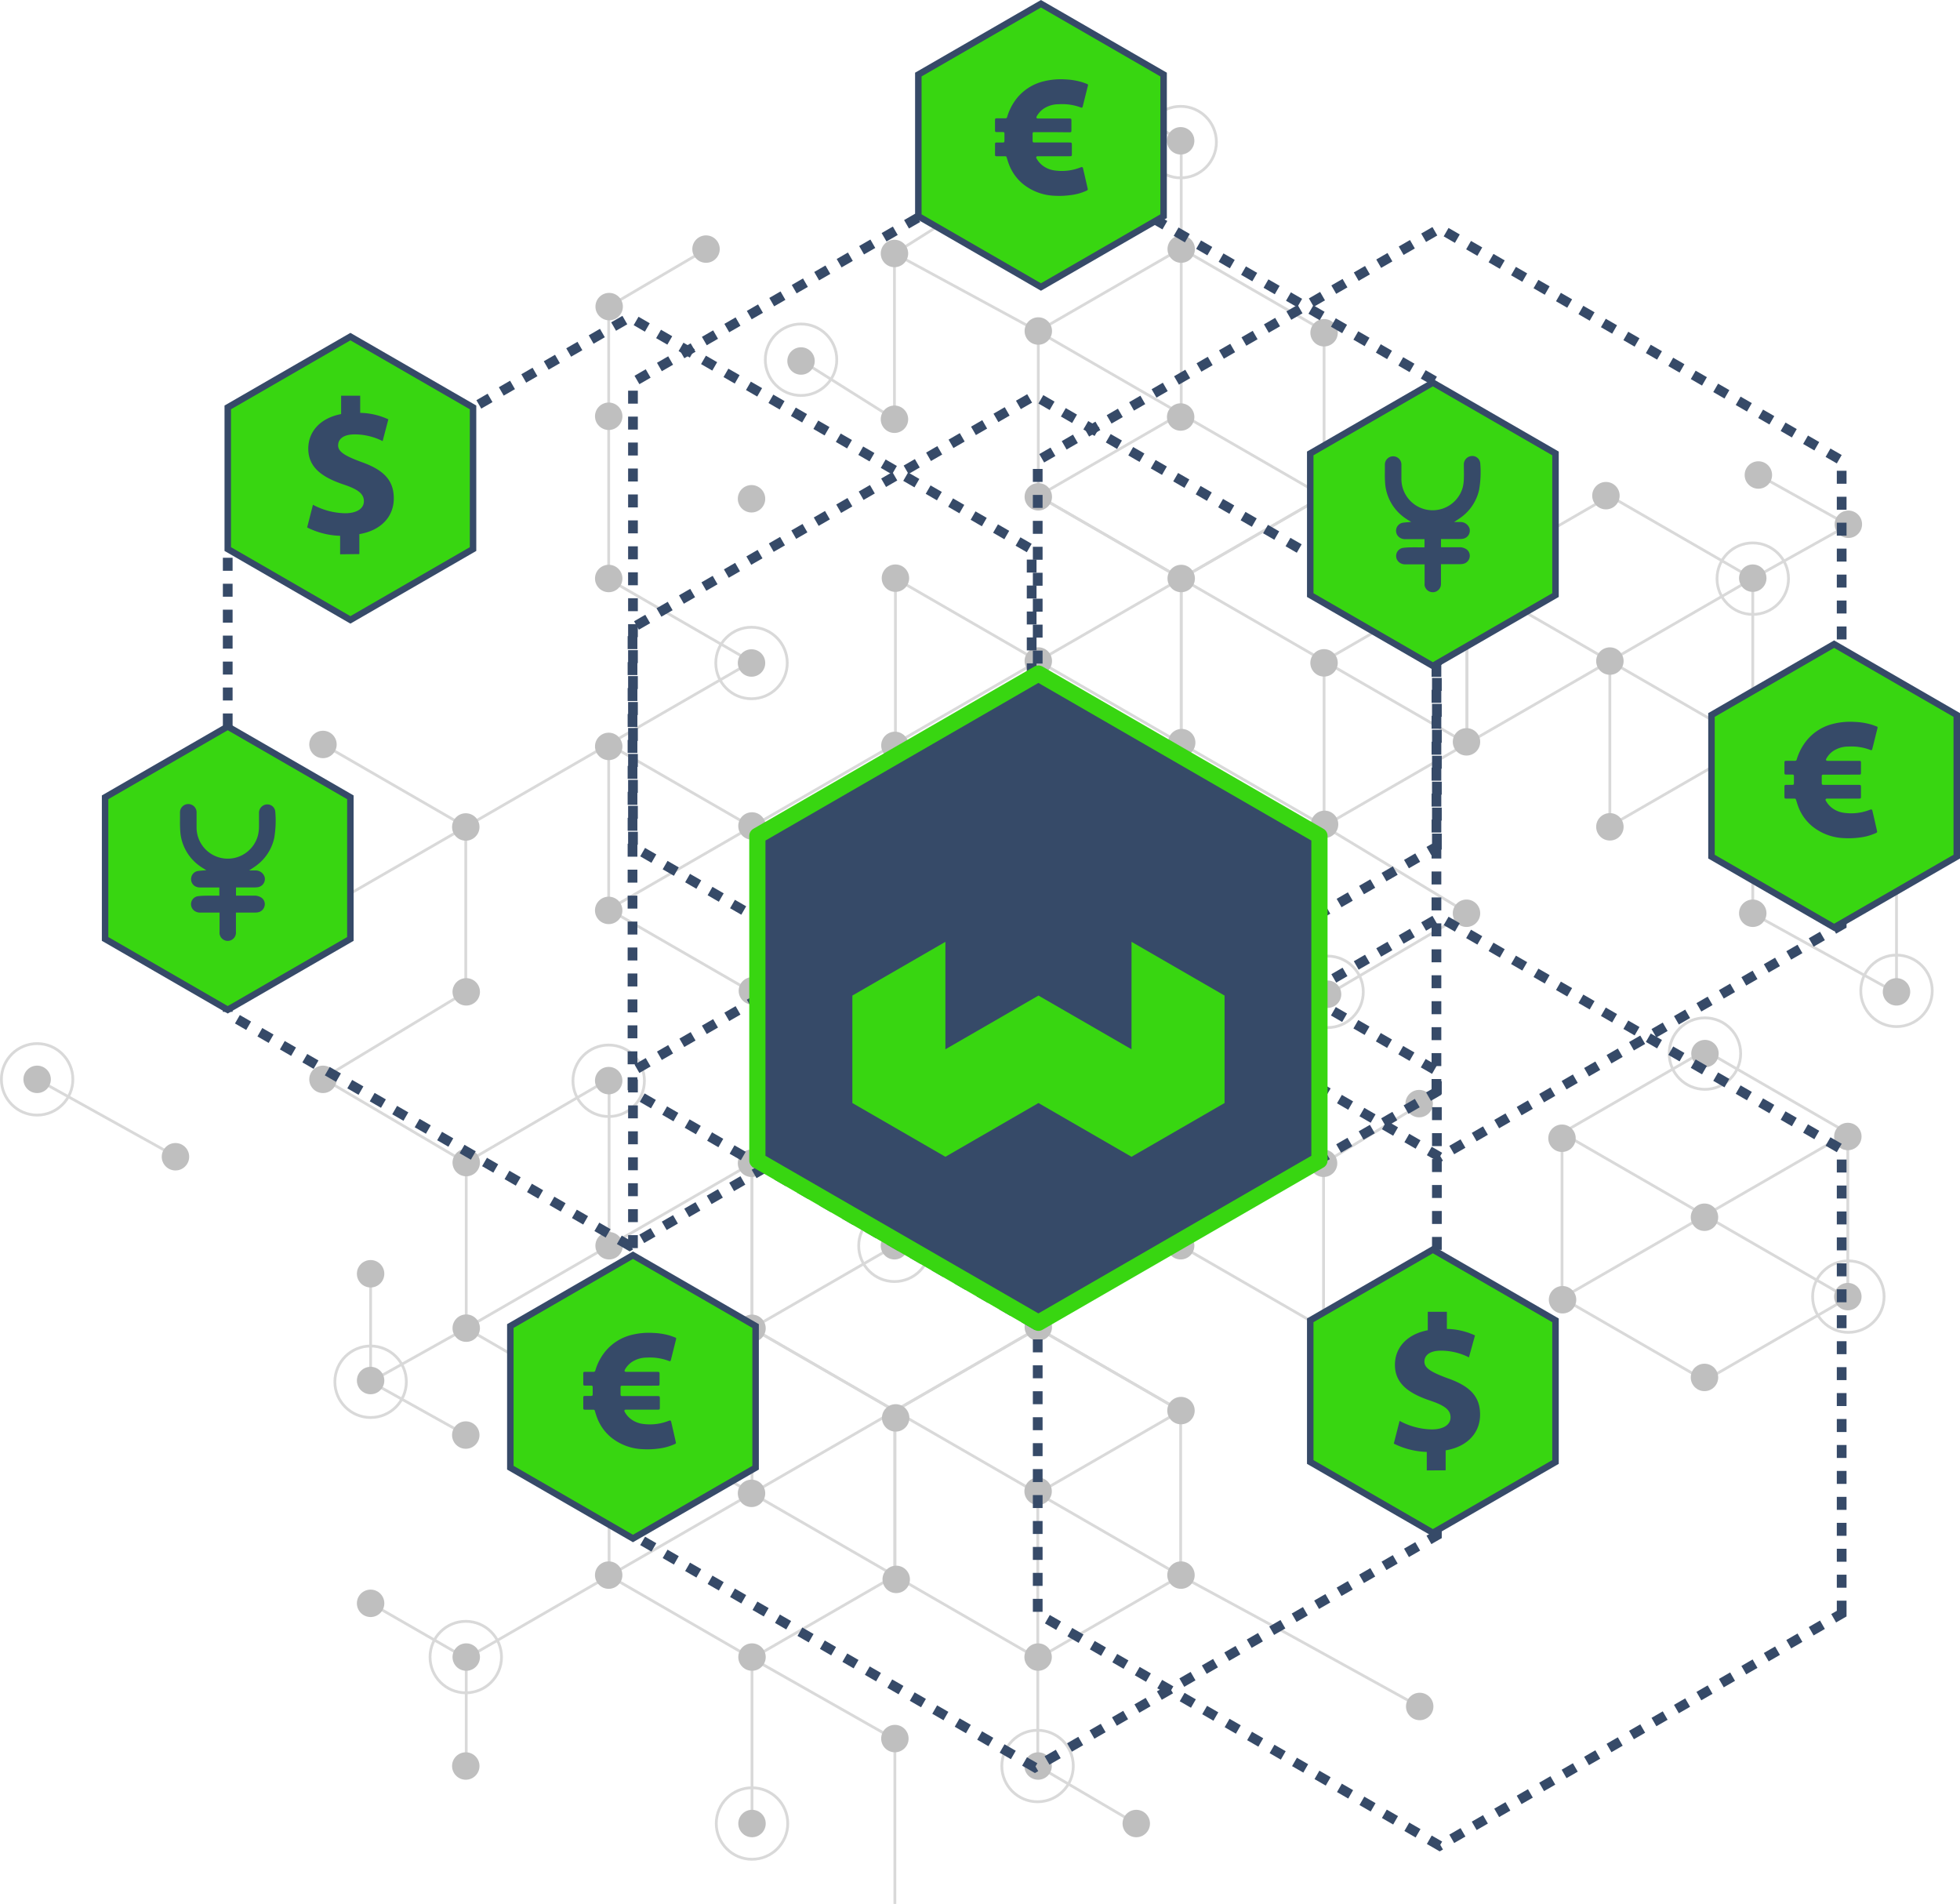 <svg xmlns="http://www.w3.org/2000/svg" viewBox="0 0 604.44 587.02"><defs><style>.cls-1{opacity:0.5;}.cls-2,.cls-4{fill:none;}.cls-2{stroke:#b3b3b3;stroke-width:0.86px;}.cls-2,.cls-4,.cls-5{stroke-miterlimit:10;}.cls-3{fill:gray;}.cls-4,.cls-5{stroke:#364a68;}.cls-4{stroke-width:3px;stroke-dasharray:4 4;}.cls-5,.cls-8{fill:#38d611;}.cls-5{stroke-width:2px;}.cls-6,.cls-7{fill:#364a68;}.cls-7{stroke:#38d611;stroke-linejoin:round;stroke-width:5px;}</style></defs><title>money</title><g id="Layer_2" data-name="Layer 2"><g id="we_logo" data-name="we logo"><g class="cls-1"><polyline class="cls-2" points="231.78 204.04 187.71 229.48 187.71 280.36 231.78 305.8 275.84 280.36 275.84 229.48"/><polyline class="cls-2" points="187.71 229.48 231.78 254.92 231.78 305.83 231.78 357.28"/><polyline class="cls-2" points="275.84 229.48 231.78 254.92 187.71 280.36"/><polyline class="cls-2" points="231.78 254.92 275.84 280.36 306.12 298.76 320.2 307.32 320.2 306.17 320.2 254.72 320.2 203.81 364.27 178.36"/><line class="cls-2" x1="99.58" y1="280.38" x2="55.51" y2="254.94"/><polyline class="cls-2" points="99.58 229.48 143.64 254.92 143.64 305.83 99.58 332.49 143.64 358.44 187.71 332.78"/><polyline class="cls-2" points="187.71 229.48 143.64 254.92 99.58 280.36"/><polyline class="cls-2" points="231.78 204.04 187.71 178.6 187.71 127.72 187.71 94.53 217.91 76.8"/><line class="cls-2" x1="247.03" y1="111.12" x2="275.84" y2="129.26"/><line class="cls-2" x1="55.51" y1="357.28" x2="11.45" y2="332.78"/><polygon class="cls-2" points="569.84 400.2 569.84 349.32 525.78 323.88 481.71 349.32 481.71 400.2 525.78 425.64 569.84 400.2"/><polyline class="cls-2" points="569.84 349.32 525.78 374.76 481.71 400.2"/><polyline class="cls-2" points="320.2 152.92 364.27 178.36 364.27 229.25 320.2 254.69 276.14 229.25 276.14 178.36"/><polyline class="cls-2" points="276.14 178.36 320.2 203.81 364.27 229.25"/><line class="cls-2" x1="320.2" y1="203.8" x2="276.14" y2="229.25"/><polygon class="cls-2" points="320.2 152.92 320.2 102.04 364.27 76.6 408.33 102.04 408.33 152.92 364.27 178.36 320.2 152.92"/><polyline class="cls-2" points="408.04 152.92 363.97 127.48 319.9 102.04 275.84 78.15 275.84 129.21"/><polyline class="cls-2" points="452.4 229.26 452.4 178.38 496.46 152.94 540.53 178.38 540.53 229.26 496.46 254.7"/><polyline class="cls-2" points="540.53 145.46 570.01 161.89 540.53 178.38 496.46 203.82 496.46 254.73"/><polyline class="cls-2" points="452.4 178.38 496.46 203.82 540.53 229.26 540.53 281.66 584.86 306.17 584.86 256.01"/><line class="cls-2" x1="452.4" y1="229.26" x2="496.47" y2="203.82"/><polygon class="cls-2" points="364.27 229.25 364.27 178.36 408.33 152.92 452.4 178.36 452.4 229.25 408.33 254.69 364.27 229.25"/><polyline class="cls-2" points="452.4 178.36 408.33 203.81 408.33 254.72 452.4 281.38 408.33 307.32 364.1 281.57"/><polyline class="cls-2" points="364.27 178.36 408.33 203.81 452.4 229.25"/><polyline class="cls-2" points="320.2 152.92 364.27 127.48 364.27 76.6 364.27 43.41 334.07 25.68"/><line class="cls-2" x1="304.65" y1="60.01" x2="275.84" y2="78.15"/><polygon class="cls-2" points="275.97 434.97 275.97 485.85 231.91 511.29 187.84 485.85 187.84 434.97 231.91 409.52 275.97 434.97"/><polyline class="cls-2" points="231.91 409.49 231.91 460.41 187.84 485.85 143.78 511.29 143.78 544.49"/><polyline class="cls-2" points="275.97 485.85 231.91 460.41 187.84 434.97"/><line class="cls-2" x1="275.97" y1="434.97" x2="231.91" y2="460.41"/><polyline class="cls-2" points="364.1 434.98 320.04 409.54 320.04 358.66 364.1 333.22 408.17 358.66 408.17 409.54"/><polyline class="cls-2" points="320.04 409.54 364.1 384.1 364.1 333.19 364.1 281.57"/><polyline class="cls-2" points="408.17 409.54 364.1 384.1 320.04 358.66"/><polyline class="cls-2" points="364.1 384.1 408.17 358.66 438.45 340.26"/><polygon class="cls-2" points="364.1 434.98 364.1 485.86 320.04 511.31 275.97 485.86 275.97 434.98 320.04 409.54 364.1 434.98"/><polyline class="cls-2" points="275.97 434.98 320.04 460.42 364.1 485.86 397.17 503.79 437.65 526.13"/><polyline class="cls-2" points="231.91 358.64 231.91 409.52 187.84 434.97 143.78 409.52 143.78 358.64"/><polyline class="cls-2" points="143.78 442.45 114.29 426.01 143.78 409.52 187.84 384.08 187.84 333.17"/><line class="cls-2" x1="231.91" y1="358.64" x2="187.84" y2="384.08"/><polygon class="cls-2" points="320.04 358.66 320.04 409.54 275.97 434.98 231.91 409.54 231.91 358.66 275.97 333.22 320.04 358.66"/><polyline class="cls-2" points="231.91 409.54 275.97 384.1 275.97 333.19 231.91 306.53"/><polyline class="cls-2" points="320.04 409.54 275.97 384.1 231.91 358.66"/><line class="cls-2" x1="114.29" y1="494.33" x2="143.78" y2="511.29"/><line class="cls-2" x1="114.29" y1="392.72" x2="114.29" y2="426.02"/><polyline class="cls-2" points="275.97 587.02 275.97 536.28 231.91 511.29 231.91 562.51"/><polyline class="cls-2" points="364.1 434.98 320.04 460.42 320.04 511.31 320.04 544.49 350.24 562.22"/><line class="cls-2" x1="481.71" y1="349.32" x2="569.84" y2="400.2"/><circle class="cls-3" cx="187.72" cy="178.36" r="4.23"/><circle class="cls-3" cx="99.6" cy="229.53" r="4.23"/><circle class="cls-3" cx="99.58" cy="280.69" r="4.23"/><circle class="cls-3" cx="55.01" cy="254.97" r="4.23"/><circle class="cls-3" cx="11.45" cy="332.78" r="4.23"/><circle class="cls-3" cx="54.11" cy="356.64" r="4.23"/><circle class="cls-3" cx="143.64" cy="254.97" r="4.23"/><circle class="cls-3" cx="143.78" cy="305.8" r="4.23"/><circle class="cls-3" cx="187.71" cy="280.69" r="4.23"/><circle class="cls-3" cx="99.6" cy="332.78" r="4.23"/><circle class="cls-3" cx="187.72" cy="128.34" r="4.23"/><circle class="cls-3" cx="187.86" cy="94.53" r="4.23"/><circle class="cls-3" cx="217.73" cy="76.8" r="4.23"/><circle class="cls-3" cx="231.76" cy="153.78" r="4.23"/><circle class="cls-3" cx="247.03" cy="111.3" r="4.23"/><circle class="cls-3" cx="275.84" cy="129.26" r="4.23"/><circle class="cls-3" cx="275.84" cy="78.15" r="4.23"/><circle class="cls-3" cx="304.65" cy="60.01" r="4.23"/><circle class="cls-3" cx="320.2" cy="102.06" r="4.23"/><circle class="cls-3" cx="320.2" cy="153.17" r="4.23"/><circle class="cls-3" cx="408.04" cy="152.92" r="4.23"/><circle class="cls-3" cx="364.1" cy="128.57" r="4.23"/><circle class="cls-3" cx="364.27" cy="178.36" r="4.23"/><circle class="cls-3" cx="364.42" cy="228.97" r="4.23"/><circle class="cls-3" cx="452.25" cy="228.72" r="4.23"/><circle class="cls-3" cx="496.47" cy="203.82" r="4.23"/><circle class="cls-3" cx="496.47" cy="254.92" r="4.23"/><circle class="cls-3" cx="452.25" cy="281.57" r="4.23"/><circle class="cls-3" cx="409.4" cy="306.53" r="4.23"/><circle class="cls-3" cx="364.42" cy="282.74" r="4.23"/><circle class="cls-3" cx="364.1" cy="333.22" r="4.23"/><circle class="cls-3" cx="408.17" cy="358.66" r="4.23"/><circle class="cls-3" cx="320.2" cy="359.41" r="4.23"/><circle class="cls-3" cx="437.65" cy="340.26" r="4.23"/><circle class="cls-3" cx="540.53" cy="228.97" r="4.23"/><circle class="cls-3" cx="584.86" cy="256.96" r="4.23"/><circle class="cls-3" cx="584.86" cy="305.8" r="4.23"/><circle class="cls-3" cx="540.53" cy="281.57" r="4.23"/><circle class="cls-3" cx="408.32" cy="204.37" r="4.23"/><circle class="cls-3" cx="408.48" cy="254.16" r="4.23"/><circle class="cls-3" cx="408.33" cy="102.59" r="4.23"/><circle class="cls-3" cx="364.27" cy="76.8" r="4.23"/><circle class="cls-3" cx="495.25" cy="152.82" r="4.23"/><circle class="cls-3" cx="452.4" cy="178.26" r="4.23"/><circle class="cls-3" cx="525.64" cy="375.29" r="4.23"/><circle class="cls-3" cx="569.85" cy="350.4" r="4.23"/><circle class="cls-3" cx="569.85" cy="399.77" r="4.23"/><circle class="cls-3" cx="525.64" cy="424.68" r="4.23"/><circle class="cls-3" cx="481.7" cy="350.94" r="4.23"/><circle class="cls-3" cx="481.87" cy="400.73" r="4.23"/><circle class="cls-3" cx="364.1" cy="384.08" r="4.23"/><circle class="cls-3" cx="320.2" cy="409.15" r="4.23"/><circle class="cls-3" cx="408.17" cy="409.54" r="4.23"/><circle class="cls-3" cx="364.2" cy="434.91" r="4.23"/><circle class="cls-3" cx="320.14" cy="459.78" r="4.23"/><circle class="cls-3" cx="364.2" cy="485.63" r="4.23"/><circle class="cls-3" cx="320.14" cy="510.9" r="4.23"/><circle class="cls-3" cx="320.14" cy="544.49" r="4.23"/><circle class="cls-3" cx="275.97" cy="536.03" r="4.23"/><circle class="cls-3" cx="231.91" cy="562.22" r="4.23"/><circle class="cls-3" cx="231.91" cy="510.9" r="4.23"/><circle class="cls-3" cx="187.71" cy="485.63" r="4.23"/><circle class="cls-3" cx="143.78" cy="510.9" r="4.23"/><circle class="cls-3" cx="143.64" cy="544.49" r="4.23"/><circle class="cls-3" cx="114.29" cy="494.33" r="4.23"/><circle class="cls-3" cx="350.41" cy="562.22" r="4.23"/><circle class="cls-3" cx="276.21" cy="437.16" r="4.23"/><circle class="cls-3" cx="231.76" cy="460.42" r="4.23"/><circle class="cls-3" cx="187.84" cy="434.91" r="4.23"/><circle class="cls-3" cx="231.91" cy="409.54" r="4.23"/><circle class="cls-3" cx="275.84" cy="384.08" r="4.23"/><circle class="cls-3" cx="275.84" cy="333.22" r="4.23"/><circle class="cls-3" cx="231.76" cy="358.66" r="4.23"/><circle class="cls-3" cx="187.84" cy="384.08" r="4.23"/><circle class="cls-3" cx="143.78" cy="409.49" r="4.23"/><circle class="cls-3" cx="143.78" cy="358.44" r="4.23"/><circle class="cls-3" cx="187.71" cy="333.17" r="4.23"/><circle class="cls-3" cx="114.29" cy="425.64" r="4.23"/><circle class="cls-3" cx="114.29" cy="392.72" r="4.23"/><circle class="cls-3" cx="143.64" cy="442.45" r="4.23"/><circle class="cls-3" cx="276.38" cy="486.95" r="4.23"/><circle class="cls-3" cx="437.82" cy="526.13" r="4.23"/><circle class="cls-3" cx="525.79" cy="324.84" r="4.23"/><circle class="cls-3" cx="542.26" cy="146.45" r="4.23"/><circle class="cls-3" cx="570.01" cy="161.64" r="4.23"/><circle class="cls-3" cx="540.53" cy="178.26" r="4.23"/><circle class="cls-3" cx="364.1" cy="43.41" r="4.23"/><circle class="cls-3" cx="334.85" cy="25.68" r="4.23"/><circle class="cls-3" cx="231.76" cy="204.41" r="4.23"/><circle class="cls-3" cx="187.72" cy="230.13" r="4.23"/><circle class="cls-3" cx="231.9" cy="254.66" r="4.23"/><circle class="cls-3" cx="232.03" cy="305.49" r="4.23"/><circle class="cls-3" cx="275.96" cy="280.38" r="4.23"/><circle class="cls-3" cx="320.2" cy="306.53" r="4.23"/><circle class="cls-3" cx="275.98" cy="229.82" r="4.23"/><circle class="cls-3" cx="320.2" cy="203.8" r="4.23"/><circle class="cls-3" cx="276.14" cy="178.26" r="4.23"/><circle class="cls-3" cx="320.04" cy="254.16" r="4.23"/><circle class="cls-2" cx="247.03" cy="110.91" r="11.02"/><circle class="cls-2" cx="364.1" cy="43.81" r="11.02"/><circle class="cls-2" cx="540.53" cy="178.41" r="11.02"/><circle class="cls-2" cx="584.86" cy="305.49" r="11.02"/><circle class="cls-2" cx="570.01" cy="399.77" r="11.02"/><circle class="cls-2" cx="525.78" cy="324.84" r="11.02"/><circle class="cls-2" cx="319.97" cy="544.49" r="11.02"/><circle class="cls-2" cx="231.91" cy="562.22" r="11.02"/><circle class="cls-2" cx="143.64" cy="510.9" r="11.02"/><circle class="cls-2" cx="409.4" cy="305.8" r="11.02"/><circle class="cls-2" cx="187.71" cy="333.22" r="11.02"/><circle class="cls-2" cx="231.76" cy="204.41" r="11.02"/><circle class="cls-2" cx="114.29" cy="426.02" r="11.02"/><circle class="cls-2" cx="275.84" cy="384.1" r="11.02"/><circle class="cls-2" cx="11.45" cy="332.78" r="11.02"/></g><polygon class="cls-4" points="442.98 336.69 442.98 193.55 319.02 121.98 195.06 193.55 195.06 336.69 319.02 408.25 442.98 336.69"/><polygon class="cls-4" points="567.95 497.51 567.95 354.37 443.99 282.8 320.02 354.37 320.02 497.51 443.99 569.08 567.95 497.51"/><polygon class="cls-4" points="567.95 285.15 567.95 142.01 443.99 70.44 320.02 142.01 320.02 285.15 443.99 356.72 567.95 285.15"/><polygon class="cls-4" points="318.15 312.53 318.15 169.39 194.19 97.82 70.23 169.39 70.23 312.53 194.19 384.1 318.15 312.53"/><polygon class="cls-4" points="443.12 473.36 443.12 330.22 319.16 258.65 195.2 330.22 195.2 473.36 319.16 544.93 443.12 473.36"/><polygon class="cls-4" points="443.12 261 443.12 117.86 319.16 46.29 195.2 117.86 195.2 261 319.16 332.57 443.12 261"/><polygon class="cls-5" points="145.88 169.28 145.88 125.61 108.06 103.78 70.24 125.61 70.24 169.28 108.06 191.12 145.88 169.28"/><polygon class="cls-5" points="233.02 452.51 233.02 408.84 195.2 387 157.38 408.84 157.38 452.51 195.2 474.34 233.02 452.51"/><polygon class="cls-5" points="108.05 289.49 108.05 245.82 70.23 223.99 32.41 245.82 32.41 289.49 70.23 311.33 108.05 289.49"/><polygon class="cls-5" points="479.7 450.75 479.7 407.08 441.88 385.25 404.06 407.08 404.06 450.75 441.88 472.58 479.7 450.75"/><polygon class="cls-5" points="358.84 66.66 358.84 22.99 321.02 1.16 283.2 22.99 283.2 66.66 321.02 88.49 358.84 66.66"/><polygon class="cls-5" points="479.7 183.47 479.7 139.8 441.88 117.97 404.06 139.8 404.06 183.47 441.88 205.31 479.7 183.47"/><path class="cls-6" d="M104.89,170.9v-5.7a24.29,24.29,0,0,1-10.17-2.58l1.79-7a21.6,21.6,0,0,0,9.95,2.62c3.42,0,5.76-1.35,5.76-3.71s-1.92-3.7-6.37-5.19c-6.41-2.17-10.78-5.18-10.78-11,0-5.3,3.7-9.44,10.13-10.68V122h5.88v5.29a21.59,21.59,0,0,1,8.68,2L118,136a19.24,19.24,0,0,0-8.61-2.07c-3.85,0-5.12,1.72-5.12,3.39,0,1.95,2.09,3.24,7.17,5.12,7.13,2.51,10,5.81,10,11.24s-3.74,9.83-10.62,11v6.15Z"/><path class="cls-6" d="M440,453.35v-5.7a24.3,24.3,0,0,1-10.17-2.57l1.79-7a21.64,21.64,0,0,0,9.95,2.63c3.42,0,5.76-1.35,5.76-3.72s-1.92-3.69-6.37-5.19c-6.41-2.17-10.78-5.17-10.78-11,0-5.3,3.7-9.44,10.13-10.67v-5.69h5.89v5.29a21.39,21.39,0,0,1,8.67,2L453,418.5a19.11,19.11,0,0,0-8.61-2.07c-3.85,0-5.12,1.71-5.12,3.38,0,2,2.09,3.25,7.17,5.13,7.14,2.5,10,5.8,10,11.23s-3.74,9.84-10.62,11v6.15Z"/><path class="cls-6" d="M439.3,168.76v-2.53h-.43c-1.81,0-3.62,0-5.43,0a3,3,0,0,1-1.75-.46,2.52,2.52,0,0,1,1-4.62c.85-.11,1.69-.16,2.51-.23-.57-.35-1.19-.7-1.77-1.11a14.35,14.35,0,0,1-6.23-10.3,34.78,34.78,0,0,1-.12-4c0-.78,0-1.55,0-2.32a2.55,2.55,0,1,1,5.1.09c0,1.49,0,3,0,4.48a9.63,9.63,0,0,0,18.93,2.43,12.21,12.21,0,0,0,.32-2.63c.06-1.42,0-2.83,0-4.25a2.59,2.59,0,0,1,2.17-2.68,2.45,2.45,0,0,1,2.89,2.17,32.14,32.14,0,0,1-.33,8.14,14.35,14.35,0,0,1-5.37,8.4c-.76.58-1.57,1.07-2.37,1.61h2a2.91,2.91,0,0,1,2.77,2,2.54,2.54,0,0,1-2.13,3.17,7.93,7.93,0,0,1-1,.07h-5.67v2.53h.42c1.84,0,3.67,0,5.51,0a4.06,4.06,0,0,1,1.65.47,2.43,2.43,0,0,1,1.25,2.61,2.54,2.54,0,0,1-2.22,2.08,7,7,0,0,1-1,.07c-1.71,0-3.43,0-5.14,0h-.48v.45c0,1.85,0,3.7,0,5.55a2.54,2.54,0,0,1-2.38,2.64,2.57,2.57,0,0,1-2.67-2.11,5.48,5.48,0,0,1,0-.7c0-1.78,0-3.57,0-5.35V174h-.45c-1.8,0-3.61,0-5.42,0a3,3,0,0,1-1.85-.54,2.52,2.52,0,0,1,1.11-4.55c.7-.08,1.41-.14,2.12-.15C436.3,168.74,437.78,168.76,439.3,168.76Z"/><path class="cls-6" d="M67.64,276.15v-2.53h-.43c-1.8,0-3.61,0-5.42,0a3.06,3.06,0,0,1-1.76-.46A2.52,2.52,0,0,1,59,270.46a2.49,2.49,0,0,1,2.13-1.93c.84-.1,1.69-.16,2.5-.23-.56-.35-1.19-.7-1.77-1.11a14.37,14.37,0,0,1-6.22-10.3,37.25,37.25,0,0,1-.13-4c0-.78,0-1.55,0-2.32a2.56,2.56,0,1,1,5.11.09c0,1.5,0,3,0,4.48a9.62,9.62,0,0,0,18.92,2.44,11.71,11.71,0,0,0,.33-2.64c0-1.41,0-2.83,0-4.25A2.59,2.59,0,0,1,82,248.05a2.45,2.45,0,0,1,2.89,2.17,31.69,31.69,0,0,1-.32,8.14,14.38,14.38,0,0,1-5.38,8.4c-.75.58-1.57,1.07-2.36,1.61h2a2.9,2.9,0,0,1,2.77,2,2.54,2.54,0,0,1-2.13,3.17,6.33,6.33,0,0,1-1,.07H72.78v2.53h.43c1.83,0,3.67,0,5.5,0a4,4,0,0,1,1.65.47,2.41,2.41,0,0,1,1.25,2.62,2.56,2.56,0,0,1-2.22,2.08,8.43,8.43,0,0,1-1,.06H72.76v.44c0,1.85,0,3.7,0,5.55a2.54,2.54,0,0,1-5.05.53,4.12,4.12,0,0,1,0-.7v-5.82h-.45c-1.81,0-3.62,0-5.42,0a3.1,3.1,0,0,1-1.86-.53,2.54,2.54,0,0,1-1-2.67A2.49,2.49,0,0,1,61,276.32a19.08,19.08,0,0,1,2.13-.16C64.64,276.13,66.12,276.15,67.64,276.15Z"/><path class="cls-6" d="M324.39,40.74H319c-.48,0-.55.07-.56.56,0,.68,0,1.37,0,2.05,0,.47.11.58.59.58h10.52c1,0,1,0,1,.95s0,1.78,0,2.67c0,.55-.07.62-.64.62H320a.4.4,0,0,0-.37.64,7.13,7.13,0,0,0,1.75,2.11,7.74,7.74,0,0,0,4,1.65,15.6,15.6,0,0,0,7.77-.93l.23-.08c.36-.12.53,0,.61.33.31,1.33.62,2.66.92,4l.51,2.24c.09.39,0,.48-.31.65a16.48,16.48,0,0,1-4.91,1.37,25.41,25.41,0,0,1-4.93.21,16.51,16.51,0,0,1-10-3.8,14.5,14.5,0,0,1-4.16-6c-.24-.63-.43-1.27-.63-1.91-.13-.43-.17-.47-.6-.47H307.4c-.44,0-.55-.11-.55-.55,0-1.06,0-2.11,0-3.17,0-.4.1-.52.51-.52h1.86c.42,0,.54-.12.54-.53V41.23c0-.39-.1-.5-.49-.51h-1.93c-.38,0-.49-.12-.49-.51,0-1.07,0-2.15,0-3.22,0-.4.12-.51.52-.51H310a.53.53,0,0,0,.6-.44,17,17,0,0,1,3.08-5.87,15.25,15.25,0,0,1,8.15-5.09,21.94,21.94,0,0,1,6.71-.6,21,21,0,0,1,4.92.78c.6.17,1.19.41,1.78.63a.39.39,0,0,1,.27.51c-.55,2.15-1.08,4.31-1.62,6.46-.08.32-.26.41-.56.28a16.36,16.36,0,0,0-6.85-1,8.3,8.3,0,0,0-4.86,1.53,6.85,6.85,0,0,0-1.94,2.27c-.18.32,0,.57.35.6h9.74c.56,0,.64.08.64.62v3.07c0,.46-.1.56-.57.56Z"/><path class="cls-6" d="M197.37,427.24h-5.43c-.49,0-.56.07-.57.56,0,.69,0,1.37,0,2.05,0,.47.12.58.6.58h10.52c1,0,1,0,1,.94V434c0,.55-.07.62-.63.62H193c-.4,0-.56.29-.37.64a7,7,0,0,0,1.74,2.11,7.87,7.87,0,0,0,4,1.66,15.75,15.75,0,0,0,7.77-.94l.23-.08c.35-.12.52,0,.61.33.31,1.33.61,2.66.92,4,.17.75.34,1.49.5,2.24.09.39.05.49-.31.65a16.8,16.8,0,0,1-4.91,1.38,25.31,25.31,0,0,1-4.92.2,16.52,16.52,0,0,1-10-3.8,14.5,14.5,0,0,1-4.16-6c-.24-.62-.43-1.27-.62-1.91-.13-.42-.17-.47-.6-.47h-2.46c-.44,0-.55-.11-.55-.55v-3.16c0-.41.11-.53.51-.53.62,0,1.24,0,1.86,0,.43,0,.54-.13.54-.54v-2.14c0-.39-.1-.5-.49-.51h-1.92c-.38,0-.5-.12-.5-.5v-3.23c0-.39.12-.51.53-.51H183a.54.54,0,0,0,.6-.44,16.62,16.62,0,0,1,3.08-5.87,15.19,15.19,0,0,1,8.14-5.09,21.66,21.66,0,0,1,6.71-.59,20.44,20.44,0,0,1,4.92.77c.6.18,1.19.41,1.78.63a.38.38,0,0,1,.27.51l-1.62,6.47c-.08.31-.25.4-.56.27a16.33,16.33,0,0,0-6.85-1.05,8.34,8.34,0,0,0-4.86,1.53,7,7,0,0,0-1.94,2.27c-.17.32,0,.57.35.6h9.75c.55,0,.63.08.63.62v3.07c0,.46-.1.56-.57.56Z"/><polygon class="cls-5" points="603.44 264.11 603.44 220.44 565.62 198.6 527.8 220.44 527.8 264.11 565.62 285.94 603.44 264.11"/><path class="cls-6" d="M567.79,238.84h-5.43c-.48,0-.56.07-.56.56,0,.68,0,1.37,0,2,0,.47.11.58.59.58H572.9c1,0,1,0,1,.95s0,1.78,0,2.67c0,.55-.07.62-.63.62h-9.84a.4.4,0,0,0-.37.64,7,7,0,0,0,1.75,2.11,7.74,7.74,0,0,0,4,1.65,15.61,15.61,0,0,0,7.77-.93l.23-.08c.36-.12.53,0,.61.33.31,1.33.62,2.66.92,4l.51,2.24c.09.39,0,.48-.32.65a16.8,16.8,0,0,1-4.91,1.38,26.08,26.08,0,0,1-4.92.2,16.49,16.49,0,0,1-10-3.8,14.43,14.43,0,0,1-4.17-6c-.23-.63-.42-1.27-.62-1.91-.13-.43-.17-.47-.6-.47h-2.45c-.45,0-.56-.11-.56-.55v-3.17c0-.4.11-.52.51-.52h1.87c.42,0,.54-.12.54-.53v-2.14c0-.39-.11-.5-.49-.51h-1.93c-.38,0-.5-.12-.5-.5v-3.23c0-.4.12-.51.53-.51.89,0,1.78,0,2.67,0a.54.54,0,0,0,.6-.44,17,17,0,0,1,3.08-5.87,15.18,15.18,0,0,1,8.15-5.09,21.6,21.6,0,0,1,6.7-.59,20.44,20.44,0,0,1,4.92.77c.61.17,1.19.41,1.79.63a.37.37,0,0,1,.26.51c-.54,2.15-1.07,4.31-1.62,6.47-.08.31-.25.4-.56.27a16.29,16.29,0,0,0-6.84-1.05,8.35,8.35,0,0,0-4.87,1.53,6.71,6.71,0,0,0-1.93,2.27c-.18.32,0,.57.34.6h9.75c.55,0,.63.08.63.62,0,1,0,2,0,3.07,0,.46-.1.56-.56.56Z"/><polygon class="cls-7" points="406.9 357.79 406.9 257.71 320.23 207.67 233.56 257.71 233.56 357.79 320.23 407.83 406.9 357.79"/><polygon class="cls-8" points="262.86 306.95 262.86 340.08 291.55 356.65 320.25 340.08 348.94 356.65 377.64 340.08 377.64 306.95 348.95 290.38 348.94 323.51 320.25 306.95 291.55 323.51 291.55 290.38 262.86 306.95"/></g></g></svg>